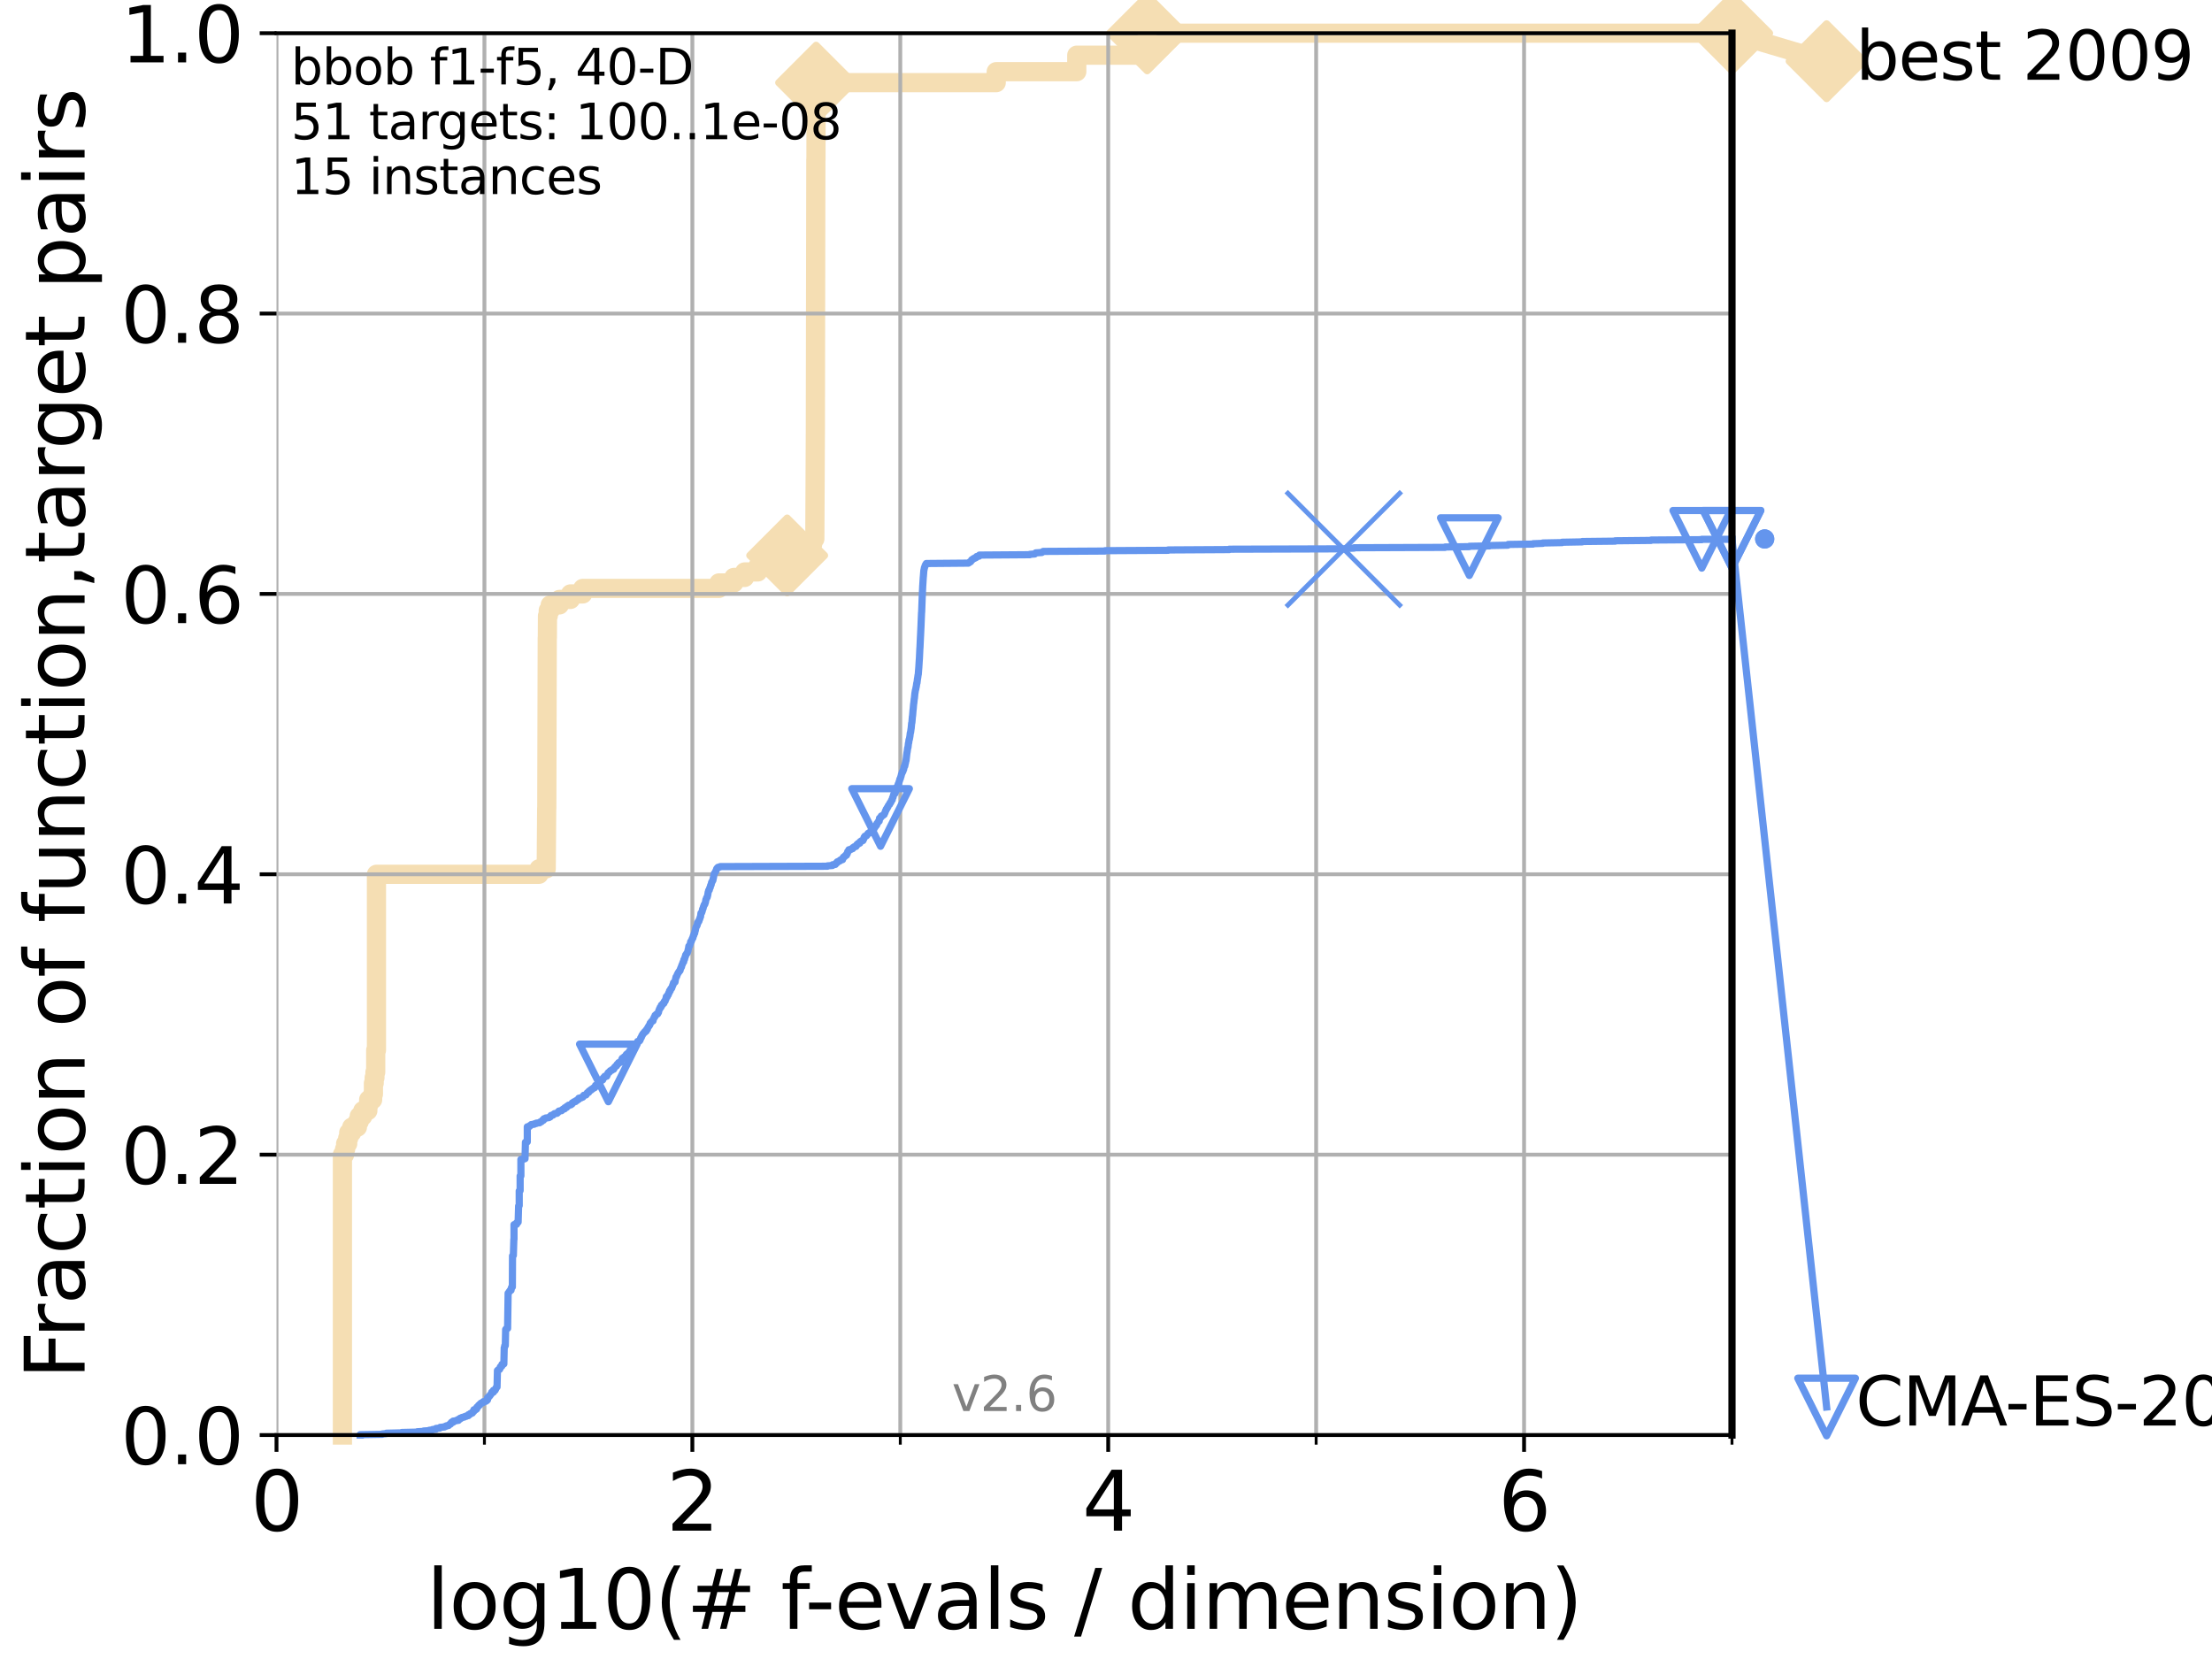 <?xml version="1.0" encoding="utf-8" standalone="no"?>
<!DOCTYPE svg PUBLIC "-//W3C//DTD SVG 1.1//EN"
  "http://www.w3.org/Graphics/SVG/1.1/DTD/svg11.dtd">
<svg xmlns:xlink="http://www.w3.org/1999/xlink" width="460.8pt" height="345.6pt" viewBox="0 0 460.8 345.6" xmlns="http://www.w3.org/2000/svg" version="1.1">
 <defs>
  <style type="text/css">*{stroke-linejoin: round; stroke-linecap: butt}</style>
 </defs>
 <g id="figure_1">
  <g id="patch_1">
   <path d="M 0 345.6 
L 460.8 345.6 
L 460.8 0 
L 0 0 
z
" style="fill: #ffffff"/>
  </g>
  <g id="axes_1">
   <g id="patch_2">
    <path d="M 57.6 298.944 
L 360.806 298.944 
L 360.806 6.912 
L 57.6 6.912 
z
" style="fill: #ffffff"/>
   </g>
   <g id="line2d_1">
    <path d="M 71.332 298.944 
L 71.332 240.538 
L 71.78 240.538 
L 71.78 239.392 
L 72 239.392 
L 72 238.247 
L 72.432 238.247 
L 72.432 237.102 
L 72.645 237.102 
L 72.645 235.957 
L 73.268 235.957 
L 73.268 234.811 
L 74.457 234.811 
L 74.457 233.666 
L 74.837 233.666 
L 74.837 232.521 
L 75.575 232.521 
L 75.575 231.376 
L 76.63 231.376 
L 76.63 230.231 
L 76.8 230.231 
L 76.8 229.085 
L 77.629 229.085 
L 77.629 227.94 
L 77.79 227.94 
L 77.79 225.65 
L 77.95 225.65 
L 77.95 224.504 
L 78.109 224.504 
L 78.109 223.359 
L 78.267 223.359 
L 78.267 218.778 
L 78.423 218.778 
L 78.423 182.131 
L 112.283 182.131 
L 112.283 180.986 
L 113.789 180.986 
L 113.884 168.389 
L 113.907 168.389 
L 114.001 132.887 
L 114.025 132.887 
L 114.048 128.306 
L 114.211 128.306 
L 114.211 127.16 
L 114.624 127.16 
L 114.624 126.015 
L 116.543 126.015 
L 116.543 124.87 
L 118.836 124.87 
L 118.836 123.725 
L 121.393 123.725 
L 121.393 122.58 
L 149.768 122.58 
L 149.768 121.434 
L 152.871 121.434 
L 152.871 120.289 
L 155.13 120.289 
L 155.13 119.144 
L 157.86 119.144 
L 157.86 117.999 
L 159.658 117.999 
L 159.658 116.853 
L 162.791 116.853 
L 162.791 115.708 
L 163.983 115.708 
L 163.983 114.563 
L 167.332 114.563 
L 167.332 113.418 
L 169.284 113.418 
L 169.284 112.273 
L 169.743 112.273 
L 169.849 90.513 
L 169.854 90.513 
L 169.956 33.252 
L 169.979 33.252 
L 170.012 17.219 
L 207.532 17.219 
L 207.532 14.929 
L 224.312 14.929 
L 224.312 11.493 
L 238.976 11.493 
L 238.977 6.912 
L 360.806 6.912 
L 360.806 6.912 
" style="fill: none; stroke: #f5deb3; stroke-width: 4; stroke-linecap: square"/>
   </g>
   <g id="line2d_2">
    <defs>
     <path id="mde438a4aee" d="M -0 7.778 
L 7.778 0 
L 0 -7.778 
L -7.778 -0 
z
" style="stroke: #f5deb3; stroke-width: 1.5; stroke-linejoin: miter"/>
    </defs>
    <g>
     <use xlink:href="#mde438a4aee" x="163.983" y="115.708" style="fill: #f5deb3; stroke: #f5deb3; stroke-width: 1.5; stroke-linejoin: miter"/>
     <use xlink:href="#mde438a4aee" x="170.012" y="17.219" style="fill: #f5deb3; stroke: #f5deb3; stroke-width: 1.5; stroke-linejoin: miter"/>
     <use xlink:href="#mde438a4aee" x="238.977" y="6.912" style="fill: #f5deb3; stroke: #f5deb3; stroke-width: 1.5; stroke-linejoin: miter"/>
     <use xlink:href="#mde438a4aee" x="238.977" y="6.912" style="fill: #f5deb3; stroke: #f5deb3; stroke-width: 1.5; stroke-linejoin: miter"/>
     <use xlink:href="#mde438a4aee" x="360.806" y="6.912" style="fill: #f5deb3; stroke: #f5deb3; stroke-width: 1.5; stroke-linejoin: miter"/>
    </g>
   </g>
   <g id="line2d_3">
    <path style="fill: none; stroke: #f5deb3; stroke-width: 4; stroke-linecap: square"/>
    <g/>
   </g>
   <g id="line2d_4">
    <path d="M 360.806 6.912 
L 380.515 12.753 
" style="fill: none; stroke: #f5deb3; stroke-width: 4; stroke-linecap: square"/>
    <g>
     <use xlink:href="#mde438a4aee" x="360.806" y="6.912" style="fill: #f5deb3; stroke: #f5deb3; stroke-width: 1.5; stroke-linejoin: miter"/>
     <use xlink:href="#mde438a4aee" x="380.515" y="12.753" style="fill: #f5deb3; stroke: #f5deb3; stroke-width: 1.5; stroke-linejoin: miter"/>
    </g>
   </g>
   <g id="matplotlib.axis_1">
    <g id="xtick_1">
     <g id="line2d_5">
      <path d="M 57.6 298.944 
L 57.6 6.912 
" clip-path="url(#p1b009a03d4)" style="fill: none; stroke: #b0b0b0; stroke-width: 0.8; stroke-linecap: square"/>
     </g>
     <g id="line2d_6">
      <defs>
       <path id="me2e6eaaea5" d="M 0 0 
L 0 3.5 
" style="stroke: #000000; stroke-width: 0.8"/>
      </defs>
      <g>
       <use xlink:href="#me2e6eaaea5" x="57.6" y="298.944" style="stroke: #000000; stroke-width: 0.8"/>
      </g>
     </g>
     <g id="text_1">
      <!-- 0 -->
      <g transform="translate(52.192 318.861)scale(0.17 -0.17)">
       <defs>
        <path id="DejaVuSans-30" d="M 2034 4250 
Q 1547 4250 1301 3770 
Q 1056 3291 1056 2328 
Q 1056 1369 1301 889 
Q 1547 409 2034 409 
Q 2525 409 2770 889 
Q 3016 1369 3016 2328 
Q 3016 3291 2770 3770 
Q 2525 4250 2034 4250 
z
M 2034 4750 
Q 2819 4750 3233 4129 
Q 3647 3509 3647 2328 
Q 3647 1150 3233 529 
Q 2819 -91 2034 -91 
Q 1250 -91 836 529 
Q 422 1150 422 2328 
Q 422 3509 836 4129 
Q 1250 4750 2034 4750 
z
" transform="scale(0.016)"/>
       </defs>
       <use xlink:href="#DejaVuSans-30"/>
      </g>
     </g>
    </g>
    <g id="xtick_2">
     <g id="line2d_7">
      <path d="M 144.23 298.944 
L 144.23 6.912 
" clip-path="url(#p1b009a03d4)" style="fill: none; stroke: #b0b0b0; stroke-width: 0.8; stroke-linecap: square"/>
     </g>
     <g id="line2d_8">
      <g>
       <use xlink:href="#me2e6eaaea5" x="144.23" y="298.944" style="stroke: #000000; stroke-width: 0.8"/>
      </g>
     </g>
     <g id="text_2">
      <!-- 2 -->
      <g transform="translate(138.822 318.861)scale(0.17 -0.17)">
       <defs>
        <path id="DejaVuSans-32" d="M 1228 531 
L 3431 531 
L 3431 0 
L 469 0 
L 469 531 
Q 828 903 1448 1529 
Q 2069 2156 2228 2338 
Q 2531 2678 2651 2914 
Q 2772 3150 2772 3378 
Q 2772 3750 2511 3984 
Q 2250 4219 1831 4219 
Q 1534 4219 1204 4116 
Q 875 4013 500 3803 
L 500 4441 
Q 881 4594 1212 4672 
Q 1544 4750 1819 4750 
Q 2544 4750 2975 4387 
Q 3406 4025 3406 3419 
Q 3406 3131 3298 2873 
Q 3191 2616 2906 2266 
Q 2828 2175 2409 1742 
Q 1991 1309 1228 531 
z
" transform="scale(0.016)"/>
       </defs>
       <use xlink:href="#DejaVuSans-32"/>
      </g>
     </g>
    </g>
    <g id="xtick_3">
     <g id="line2d_9">
      <path d="M 230.861 298.944 
L 230.861 6.912 
" clip-path="url(#p1b009a03d4)" style="fill: none; stroke: #b0b0b0; stroke-width: 0.8; stroke-linecap: square"/>
     </g>
     <g id="line2d_10">
      <g>
       <use xlink:href="#me2e6eaaea5" x="230.861" y="298.944" style="stroke: #000000; stroke-width: 0.8"/>
      </g>
     </g>
     <g id="text_3">
      <!-- 4 -->
      <g transform="translate(225.453 318.861)scale(0.17 -0.17)">
       <defs>
        <path id="DejaVuSans-34" d="M 2419 4116 
L 825 1625 
L 2419 1625 
L 2419 4116 
z
M 2253 4666 
L 3047 4666 
L 3047 1625 
L 3713 1625 
L 3713 1100 
L 3047 1100 
L 3047 0 
L 2419 0 
L 2419 1100 
L 313 1100 
L 313 1709 
L 2253 4666 
z
" transform="scale(0.016)"/>
       </defs>
       <use xlink:href="#DejaVuSans-34"/>
      </g>
     </g>
    </g>
    <g id="xtick_4">
     <g id="line2d_11">
      <path d="M 317.491 298.944 
L 317.491 6.912 
" clip-path="url(#p1b009a03d4)" style="fill: none; stroke: #b0b0b0; stroke-width: 0.8; stroke-linecap: square"/>
     </g>
     <g id="line2d_12">
      <g>
       <use xlink:href="#me2e6eaaea5" x="317.491" y="298.944" style="stroke: #000000; stroke-width: 0.8"/>
      </g>
     </g>
     <g id="text_4">
      <!-- 6 -->
      <g transform="translate(312.083 318.861)scale(0.17 -0.17)">
       <defs>
        <path id="DejaVuSans-36" d="M 2113 2584 
Q 1688 2584 1439 2293 
Q 1191 2003 1191 1497 
Q 1191 994 1439 701 
Q 1688 409 2113 409 
Q 2538 409 2786 701 
Q 3034 994 3034 1497 
Q 3034 2003 2786 2293 
Q 2538 2584 2113 2584 
z
M 3366 4563 
L 3366 3988 
Q 3128 4100 2886 4159 
Q 2644 4219 2406 4219 
Q 1781 4219 1451 3797 
Q 1122 3375 1075 2522 
Q 1259 2794 1537 2939 
Q 1816 3084 2150 3084 
Q 2853 3084 3261 2657 
Q 3669 2231 3669 1497 
Q 3669 778 3244 343 
Q 2819 -91 2113 -91 
Q 1303 -91 875 529 
Q 447 1150 447 2328 
Q 447 3434 972 4092 
Q 1497 4750 2381 4750 
Q 2619 4750 2861 4703 
Q 3103 4656 3366 4563 
z
" transform="scale(0.016)"/>
       </defs>
       <use xlink:href="#DejaVuSans-36"/>
      </g>
     </g>
    </g>
    <g id="xtick_5">
     <g id="line2d_13">
      <path d="M 100.915 298.944 
L 100.915 6.912 
" clip-path="url(#p1b009a03d4)" style="fill: none; stroke: #b0b0b0; stroke-width: 0.8; stroke-linecap: square"/>
     </g>
     <g id="line2d_14">
      <defs>
       <path id="m2838290359" d="M 0 0 
L 0 2 
" style="stroke: #000000; stroke-width: 0.6"/>
      </defs>
      <g>
       <use xlink:href="#m2838290359" x="100.915" y="298.944" style="stroke: #000000; stroke-width: 0.6"/>
      </g>
     </g>
    </g>
    <g id="xtick_6">
     <g id="line2d_15">
      <path d="M 187.546 298.944 
L 187.546 6.912 
" clip-path="url(#p1b009a03d4)" style="fill: none; stroke: #b0b0b0; stroke-width: 0.8; stroke-linecap: square"/>
     </g>
     <g id="line2d_16">
      <g>
       <use xlink:href="#m2838290359" x="187.546" y="298.944" style="stroke: #000000; stroke-width: 0.6"/>
      </g>
     </g>
    </g>
    <g id="xtick_7">
     <g id="line2d_17">
      <path d="M 274.176 298.944 
L 274.176 6.912 
" clip-path="url(#p1b009a03d4)" style="fill: none; stroke: #b0b0b0; stroke-width: 0.8; stroke-linecap: square"/>
     </g>
     <g id="line2d_18">
      <g>
       <use xlink:href="#m2838290359" x="274.176" y="298.944" style="stroke: #000000; stroke-width: 0.6"/>
      </g>
     </g>
    </g>
    <g id="xtick_8">
     <g id="line2d_19">
      <path d="M 360.806 298.944 
L 360.806 6.912 
" clip-path="url(#p1b009a03d4)" style="fill: none; stroke: #b0b0b0; stroke-width: 0.8; stroke-linecap: square"/>
     </g>
     <g id="line2d_20">
      <g>
       <use xlink:href="#m2838290359" x="360.806" y="298.944" style="stroke: #000000; stroke-width: 0.6"/>
      </g>
     </g>
    </g>
    <g id="text_5">
     <!-- log10(# f-evals / dimension) -->
     <g transform="translate(88.823 339.314)scale(0.17 -0.17)">
      <defs>
       <path id="DejaVuSans-6c" d="M 603 4863 
L 1178 4863 
L 1178 0 
L 603 0 
L 603 4863 
z
" transform="scale(0.016)"/>
       <path id="DejaVuSans-6f" d="M 1959 3097 
Q 1497 3097 1228 2736 
Q 959 2375 959 1747 
Q 959 1119 1226 758 
Q 1494 397 1959 397 
Q 2419 397 2687 759 
Q 2956 1122 2956 1747 
Q 2956 2369 2687 2733 
Q 2419 3097 1959 3097 
z
M 1959 3584 
Q 2709 3584 3137 3096 
Q 3566 2609 3566 1747 
Q 3566 888 3137 398 
Q 2709 -91 1959 -91 
Q 1206 -91 779 398 
Q 353 888 353 1747 
Q 353 2609 779 3096 
Q 1206 3584 1959 3584 
z
" transform="scale(0.016)"/>
       <path id="DejaVuSans-67" d="M 2906 1791 
Q 2906 2416 2648 2759 
Q 2391 3103 1925 3103 
Q 1463 3103 1205 2759 
Q 947 2416 947 1791 
Q 947 1169 1205 825 
Q 1463 481 1925 481 
Q 2391 481 2648 825 
Q 2906 1169 2906 1791 
z
M 3481 434 
Q 3481 -459 3084 -895 
Q 2688 -1331 1869 -1331 
Q 1566 -1331 1297 -1286 
Q 1028 -1241 775 -1147 
L 775 -588 
Q 1028 -725 1275 -790 
Q 1522 -856 1778 -856 
Q 2344 -856 2625 -561 
Q 2906 -266 2906 331 
L 2906 616 
Q 2728 306 2450 153 
Q 2172 0 1784 0 
Q 1141 0 747 490 
Q 353 981 353 1791 
Q 353 2603 747 3093 
Q 1141 3584 1784 3584 
Q 2172 3584 2450 3431 
Q 2728 3278 2906 2969 
L 2906 3500 
L 3481 3500 
L 3481 434 
z
" transform="scale(0.016)"/>
       <path id="DejaVuSans-31" d="M 794 531 
L 1825 531 
L 1825 4091 
L 703 3866 
L 703 4441 
L 1819 4666 
L 2450 4666 
L 2450 531 
L 3481 531 
L 3481 0 
L 794 0 
L 794 531 
z
" transform="scale(0.016)"/>
       <path id="DejaVuSans-28" d="M 1984 4856 
Q 1566 4138 1362 3434 
Q 1159 2731 1159 2009 
Q 1159 1288 1364 580 
Q 1569 -128 1984 -844 
L 1484 -844 
Q 1016 -109 783 600 
Q 550 1309 550 2009 
Q 550 2706 781 3412 
Q 1013 4119 1484 4856 
L 1984 4856 
z
" transform="scale(0.016)"/>
       <path id="DejaVuSans-23" d="M 3272 2816 
L 2363 2816 
L 2100 1772 
L 3016 1772 
L 3272 2816 
z
M 2803 4594 
L 2478 3297 
L 3391 3297 
L 3719 4594 
L 4219 4594 
L 3897 3297 
L 4872 3297 
L 4872 2816 
L 3775 2816 
L 3519 1772 
L 4513 1772 
L 4513 1294 
L 3397 1294 
L 3072 0 
L 2572 0 
L 2894 1294 
L 1978 1294 
L 1656 0 
L 1153 0 
L 1478 1294 
L 494 1294 
L 494 1772 
L 1594 1772 
L 1856 2816 
L 850 2816 
L 850 3297 
L 1978 3297 
L 2297 4594 
L 2803 4594 
z
" transform="scale(0.016)"/>
       <path id="DejaVuSans-20" transform="scale(0.016)"/>
       <path id="DejaVuSans-66" d="M 2375 4863 
L 2375 4384 
L 1825 4384 
Q 1516 4384 1395 4259 
Q 1275 4134 1275 3809 
L 1275 3500 
L 2222 3500 
L 2222 3053 
L 1275 3053 
L 1275 0 
L 697 0 
L 697 3053 
L 147 3053 
L 147 3500 
L 697 3500 
L 697 3744 
Q 697 4328 969 4595 
Q 1241 4863 1831 4863 
L 2375 4863 
z
" transform="scale(0.016)"/>
       <path id="DejaVuSans-2d" d="M 313 2009 
L 1997 2009 
L 1997 1497 
L 313 1497 
L 313 2009 
z
" transform="scale(0.016)"/>
       <path id="DejaVuSans-65" d="M 3597 1894 
L 3597 1613 
L 953 1613 
Q 991 1019 1311 708 
Q 1631 397 2203 397 
Q 2534 397 2845 478 
Q 3156 559 3463 722 
L 3463 178 
Q 3153 47 2828 -22 
Q 2503 -91 2169 -91 
Q 1331 -91 842 396 
Q 353 884 353 1716 
Q 353 2575 817 3079 
Q 1281 3584 2069 3584 
Q 2775 3584 3186 3129 
Q 3597 2675 3597 1894 
z
M 3022 2063 
Q 3016 2534 2758 2815 
Q 2500 3097 2075 3097 
Q 1594 3097 1305 2825 
Q 1016 2553 972 2059 
L 3022 2063 
z
" transform="scale(0.016)"/>
       <path id="DejaVuSans-76" d="M 191 3500 
L 800 3500 
L 1894 563 
L 2988 3500 
L 3597 3500 
L 2284 0 
L 1503 0 
L 191 3500 
z
" transform="scale(0.016)"/>
       <path id="DejaVuSans-61" d="M 2194 1759 
Q 1497 1759 1228 1600 
Q 959 1441 959 1056 
Q 959 750 1161 570 
Q 1363 391 1709 391 
Q 2188 391 2477 730 
Q 2766 1069 2766 1631 
L 2766 1759 
L 2194 1759 
z
M 3341 1997 
L 3341 0 
L 2766 0 
L 2766 531 
Q 2569 213 2275 61 
Q 1981 -91 1556 -91 
Q 1019 -91 701 211 
Q 384 513 384 1019 
Q 384 1609 779 1909 
Q 1175 2209 1959 2209 
L 2766 2209 
L 2766 2266 
Q 2766 2663 2505 2880 
Q 2244 3097 1772 3097 
Q 1472 3097 1187 3025 
Q 903 2953 641 2809 
L 641 3341 
Q 956 3463 1253 3523 
Q 1550 3584 1831 3584 
Q 2591 3584 2966 3190 
Q 3341 2797 3341 1997 
z
" transform="scale(0.016)"/>
       <path id="DejaVuSans-73" d="M 2834 3397 
L 2834 2853 
Q 2591 2978 2328 3040 
Q 2066 3103 1784 3103 
Q 1356 3103 1142 2972 
Q 928 2841 928 2578 
Q 928 2378 1081 2264 
Q 1234 2150 1697 2047 
L 1894 2003 
Q 2506 1872 2764 1633 
Q 3022 1394 3022 966 
Q 3022 478 2636 193 
Q 2250 -91 1575 -91 
Q 1294 -91 989 -36 
Q 684 19 347 128 
L 347 722 
Q 666 556 975 473 
Q 1284 391 1588 391 
Q 1994 391 2212 530 
Q 2431 669 2431 922 
Q 2431 1156 2273 1281 
Q 2116 1406 1581 1522 
L 1381 1569 
Q 847 1681 609 1914 
Q 372 2147 372 2553 
Q 372 3047 722 3315 
Q 1072 3584 1716 3584 
Q 2034 3584 2315 3537 
Q 2597 3491 2834 3397 
z
" transform="scale(0.016)"/>
       <path id="DejaVuSans-2f" d="M 1625 4666 
L 2156 4666 
L 531 -594 
L 0 -594 
L 1625 4666 
z
" transform="scale(0.016)"/>
       <path id="DejaVuSans-64" d="M 2906 2969 
L 2906 4863 
L 3481 4863 
L 3481 0 
L 2906 0 
L 2906 525 
Q 2725 213 2448 61 
Q 2172 -91 1784 -91 
Q 1150 -91 751 415 
Q 353 922 353 1747 
Q 353 2572 751 3078 
Q 1150 3584 1784 3584 
Q 2172 3584 2448 3432 
Q 2725 3281 2906 2969 
z
M 947 1747 
Q 947 1113 1208 752 
Q 1469 391 1925 391 
Q 2381 391 2643 752 
Q 2906 1113 2906 1747 
Q 2906 2381 2643 2742 
Q 2381 3103 1925 3103 
Q 1469 3103 1208 2742 
Q 947 2381 947 1747 
z
" transform="scale(0.016)"/>
       <path id="DejaVuSans-69" d="M 603 3500 
L 1178 3500 
L 1178 0 
L 603 0 
L 603 3500 
z
M 603 4863 
L 1178 4863 
L 1178 4134 
L 603 4134 
L 603 4863 
z
" transform="scale(0.016)"/>
       <path id="DejaVuSans-6d" d="M 3328 2828 
Q 3544 3216 3844 3400 
Q 4144 3584 4550 3584 
Q 5097 3584 5394 3201 
Q 5691 2819 5691 2113 
L 5691 0 
L 5113 0 
L 5113 2094 
Q 5113 2597 4934 2840 
Q 4756 3084 4391 3084 
Q 3944 3084 3684 2787 
Q 3425 2491 3425 1978 
L 3425 0 
L 2847 0 
L 2847 2094 
Q 2847 2600 2669 2842 
Q 2491 3084 2119 3084 
Q 1678 3084 1418 2786 
Q 1159 2488 1159 1978 
L 1159 0 
L 581 0 
L 581 3500 
L 1159 3500 
L 1159 2956 
Q 1356 3278 1631 3431 
Q 1906 3584 2284 3584 
Q 2666 3584 2933 3390 
Q 3200 3197 3328 2828 
z
" transform="scale(0.016)"/>
       <path id="DejaVuSans-6e" d="M 3513 2113 
L 3513 0 
L 2938 0 
L 2938 2094 
Q 2938 2591 2744 2837 
Q 2550 3084 2163 3084 
Q 1697 3084 1428 2787 
Q 1159 2491 1159 1978 
L 1159 0 
L 581 0 
L 581 3500 
L 1159 3500 
L 1159 2956 
Q 1366 3272 1645 3428 
Q 1925 3584 2291 3584 
Q 2894 3584 3203 3211 
Q 3513 2838 3513 2113 
z
" transform="scale(0.016)"/>
       <path id="DejaVuSans-29" d="M 513 4856 
L 1013 4856 
Q 1481 4119 1714 3412 
Q 1947 2706 1947 2009 
Q 1947 1309 1714 600 
Q 1481 -109 1013 -844 
L 513 -844 
Q 928 -128 1133 580 
Q 1338 1288 1338 2009 
Q 1338 2731 1133 3434 
Q 928 4138 513 4856 
z
" transform="scale(0.016)"/>
      </defs>
      <use xlink:href="#DejaVuSans-6c"/>
      <use xlink:href="#DejaVuSans-6f" x="27.783"/>
      <use xlink:href="#DejaVuSans-67" x="88.965"/>
      <use xlink:href="#DejaVuSans-31" x="152.441"/>
      <use xlink:href="#DejaVuSans-30" x="216.064"/>
      <use xlink:href="#DejaVuSans-28" x="279.688"/>
      <use xlink:href="#DejaVuSans-23" x="318.701"/>
      <use xlink:href="#DejaVuSans-20" x="402.49"/>
      <use xlink:href="#DejaVuSans-66" x="434.277"/>
      <use xlink:href="#DejaVuSans-2d" x="463.982"/>
      <use xlink:href="#DejaVuSans-65" x="500.066"/>
      <use xlink:href="#DejaVuSans-76" x="561.59"/>
      <use xlink:href="#DejaVuSans-61" x="620.77"/>
      <use xlink:href="#DejaVuSans-6c" x="682.049"/>
      <use xlink:href="#DejaVuSans-73" x="709.832"/>
      <use xlink:href="#DejaVuSans-20" x="761.932"/>
      <use xlink:href="#DejaVuSans-2f" x="793.719"/>
      <use xlink:href="#DejaVuSans-20" x="827.41"/>
      <use xlink:href="#DejaVuSans-64" x="859.197"/>
      <use xlink:href="#DejaVuSans-69" x="922.674"/>
      <use xlink:href="#DejaVuSans-6d" x="950.457"/>
      <use xlink:href="#DejaVuSans-65" x="1047.869"/>
      <use xlink:href="#DejaVuSans-6e" x="1109.393"/>
      <use xlink:href="#DejaVuSans-73" x="1172.771"/>
      <use xlink:href="#DejaVuSans-69" x="1224.871"/>
      <use xlink:href="#DejaVuSans-6f" x="1252.654"/>
      <use xlink:href="#DejaVuSans-6e" x="1313.836"/>
      <use xlink:href="#DejaVuSans-29" x="1377.215"/>
     </g>
    </g>
   </g>
   <g id="matplotlib.axis_2">
    <g id="ytick_1">
     <g id="line2d_21">
      <path d="M 57.6 298.944 
L 360.806 298.944 
" clip-path="url(#p1b009a03d4)" style="fill: none; stroke: #b0b0b0; stroke-width: 0.8; stroke-linecap: square"/>
     </g>
     <g id="line2d_22">
      <defs>
       <path id="me2a5b31e84" d="M 0 0 
L -3.5 0 
" style="stroke: #000000; stroke-width: 0.8"/>
      </defs>
      <g>
       <use xlink:href="#me2a5b31e84" x="57.6" y="298.944" style="stroke: #000000; stroke-width: 0.8"/>
      </g>
     </g>
     <g id="text_6">
      <!-- 0.0 -->
      <g transform="translate(25.155 305.023)scale(0.16 -0.16)">
       <defs>
        <path id="DejaVuSans-2e" d="M 684 794 
L 1344 794 
L 1344 0 
L 684 0 
L 684 794 
z
" transform="scale(0.016)"/>
       </defs>
       <use xlink:href="#DejaVuSans-30"/>
       <use xlink:href="#DejaVuSans-2e" x="63.623"/>
       <use xlink:href="#DejaVuSans-30" x="95.41"/>
      </g>
     </g>
    </g>
    <g id="ytick_2">
     <g id="line2d_23">
      <path d="M 57.6 240.538 
L 360.806 240.538 
" clip-path="url(#p1b009a03d4)" style="fill: none; stroke: #b0b0b0; stroke-width: 0.8; stroke-linecap: square"/>
     </g>
     <g id="line2d_24">
      <g>
       <use xlink:href="#me2a5b31e84" x="57.6" y="240.538" style="stroke: #000000; stroke-width: 0.8"/>
      </g>
     </g>
     <g id="text_7">
      <!-- 0.2 -->
      <g transform="translate(25.155 246.616)scale(0.16 -0.16)">
       <use xlink:href="#DejaVuSans-30"/>
       <use xlink:href="#DejaVuSans-2e" x="63.623"/>
       <use xlink:href="#DejaVuSans-32" x="95.41"/>
      </g>
     </g>
    </g>
    <g id="ytick_3">
     <g id="line2d_25">
      <path d="M 57.6 182.131 
L 360.806 182.131 
" clip-path="url(#p1b009a03d4)" style="fill: none; stroke: #b0b0b0; stroke-width: 0.8; stroke-linecap: square"/>
     </g>
     <g id="line2d_26">
      <g>
       <use xlink:href="#me2a5b31e84" x="57.6" y="182.131" style="stroke: #000000; stroke-width: 0.8"/>
      </g>
     </g>
     <g id="text_8">
      <!-- 0.4 -->
      <g transform="translate(25.155 188.21)scale(0.16 -0.16)">
       <use xlink:href="#DejaVuSans-30"/>
       <use xlink:href="#DejaVuSans-2e" x="63.623"/>
       <use xlink:href="#DejaVuSans-34" x="95.41"/>
      </g>
     </g>
    </g>
    <g id="ytick_4">
     <g id="line2d_27">
      <path d="M 57.6 123.725 
L 360.806 123.725 
" clip-path="url(#p1b009a03d4)" style="fill: none; stroke: #b0b0b0; stroke-width: 0.8; stroke-linecap: square"/>
     </g>
     <g id="line2d_28">
      <g>
       <use xlink:href="#me2a5b31e84" x="57.6" y="123.725" style="stroke: #000000; stroke-width: 0.8"/>
      </g>
     </g>
     <g id="text_9">
      <!-- 0.6 -->
      <g transform="translate(25.155 129.804)scale(0.16 -0.16)">
       <use xlink:href="#DejaVuSans-30"/>
       <use xlink:href="#DejaVuSans-2e" x="63.623"/>
       <use xlink:href="#DejaVuSans-36" x="95.41"/>
      </g>
     </g>
    </g>
    <g id="ytick_5">
     <g id="line2d_29">
      <path d="M 57.6 65.318 
L 360.806 65.318 
" clip-path="url(#p1b009a03d4)" style="fill: none; stroke: #b0b0b0; stroke-width: 0.8; stroke-linecap: square"/>
     </g>
     <g id="line2d_30">
      <g>
       <use xlink:href="#me2a5b31e84" x="57.6" y="65.318" style="stroke: #000000; stroke-width: 0.8"/>
      </g>
     </g>
     <g id="text_10">
      <!-- 0.8 -->
      <g transform="translate(25.155 71.397)scale(0.16 -0.16)">
       <defs>
        <path id="DejaVuSans-38" d="M 2034 2216 
Q 1584 2216 1326 1975 
Q 1069 1734 1069 1313 
Q 1069 891 1326 650 
Q 1584 409 2034 409 
Q 2484 409 2743 651 
Q 3003 894 3003 1313 
Q 3003 1734 2745 1975 
Q 2488 2216 2034 2216 
z
M 1403 2484 
Q 997 2584 770 2862 
Q 544 3141 544 3541 
Q 544 4100 942 4425 
Q 1341 4750 2034 4750 
Q 2731 4750 3128 4425 
Q 3525 4100 3525 3541 
Q 3525 3141 3298 2862 
Q 3072 2584 2669 2484 
Q 3125 2378 3379 2068 
Q 3634 1759 3634 1313 
Q 3634 634 3220 271 
Q 2806 -91 2034 -91 
Q 1263 -91 848 271 
Q 434 634 434 1313 
Q 434 1759 690 2068 
Q 947 2378 1403 2484 
z
M 1172 3481 
Q 1172 3119 1398 2916 
Q 1625 2713 2034 2713 
Q 2441 2713 2670 2916 
Q 2900 3119 2900 3481 
Q 2900 3844 2670 4047 
Q 2441 4250 2034 4250 
Q 1625 4250 1398 4047 
Q 1172 3844 1172 3481 
z
" transform="scale(0.016)"/>
       </defs>
       <use xlink:href="#DejaVuSans-30"/>
       <use xlink:href="#DejaVuSans-2e" x="63.623"/>
       <use xlink:href="#DejaVuSans-38" x="95.41"/>
      </g>
     </g>
    </g>
    <g id="ytick_6">
     <g id="line2d_31">
      <path d="M 57.6 6.912 
L 360.806 6.912 
" clip-path="url(#p1b009a03d4)" style="fill: none; stroke: #b0b0b0; stroke-width: 0.8; stroke-linecap: square"/>
     </g>
     <g id="line2d_32">
      <g>
       <use xlink:href="#me2a5b31e84" x="57.6" y="6.912" style="stroke: #000000; stroke-width: 0.8"/>
      </g>
     </g>
     <g id="text_11">
      <!-- 1.0 -->
      <g transform="translate(25.155 12.991)scale(0.16 -0.16)">
       <use xlink:href="#DejaVuSans-31"/>
       <use xlink:href="#DejaVuSans-2e" x="63.623"/>
       <use xlink:href="#DejaVuSans-30" x="95.41"/>
      </g>
     </g>
    </g>
    <g id="text_12">
     <!-- Fraction of function,target pairs -->
     <g transform="translate(17.62 287.313)rotate(-90)scale(0.17 -0.17)">
      <defs>
       <path id="DejaVuSans-46" d="M 628 4666 
L 3309 4666 
L 3309 4134 
L 1259 4134 
L 1259 2759 
L 3109 2759 
L 3109 2228 
L 1259 2228 
L 1259 0 
L 628 0 
L 628 4666 
z
" transform="scale(0.016)"/>
       <path id="DejaVuSans-72" d="M 2631 2963 
Q 2534 3019 2420 3045 
Q 2306 3072 2169 3072 
Q 1681 3072 1420 2755 
Q 1159 2438 1159 1844 
L 1159 0 
L 581 0 
L 581 3500 
L 1159 3500 
L 1159 2956 
Q 1341 3275 1631 3429 
Q 1922 3584 2338 3584 
Q 2397 3584 2469 3576 
Q 2541 3569 2628 3553 
L 2631 2963 
z
" transform="scale(0.016)"/>
       <path id="DejaVuSans-63" d="M 3122 3366 
L 3122 2828 
Q 2878 2963 2633 3030 
Q 2388 3097 2138 3097 
Q 1578 3097 1268 2742 
Q 959 2388 959 1747 
Q 959 1106 1268 751 
Q 1578 397 2138 397 
Q 2388 397 2633 464 
Q 2878 531 3122 666 
L 3122 134 
Q 2881 22 2623 -34 
Q 2366 -91 2075 -91 
Q 1284 -91 818 406 
Q 353 903 353 1747 
Q 353 2603 823 3093 
Q 1294 3584 2113 3584 
Q 2378 3584 2631 3529 
Q 2884 3475 3122 3366 
z
" transform="scale(0.016)"/>
       <path id="DejaVuSans-74" d="M 1172 4494 
L 1172 3500 
L 2356 3500 
L 2356 3053 
L 1172 3053 
L 1172 1153 
Q 1172 725 1289 603 
Q 1406 481 1766 481 
L 2356 481 
L 2356 0 
L 1766 0 
Q 1100 0 847 248 
Q 594 497 594 1153 
L 594 3053 
L 172 3053 
L 172 3500 
L 594 3500 
L 594 4494 
L 1172 4494 
z
" transform="scale(0.016)"/>
       <path id="DejaVuSans-75" d="M 544 1381 
L 544 3500 
L 1119 3500 
L 1119 1403 
Q 1119 906 1312 657 
Q 1506 409 1894 409 
Q 2359 409 2629 706 
Q 2900 1003 2900 1516 
L 2900 3500 
L 3475 3500 
L 3475 0 
L 2900 0 
L 2900 538 
Q 2691 219 2414 64 
Q 2138 -91 1772 -91 
Q 1169 -91 856 284 
Q 544 659 544 1381 
z
M 1991 3584 
L 1991 3584 
z
" transform="scale(0.016)"/>
       <path id="DejaVuSans-2c" d="M 750 794 
L 1409 794 
L 1409 256 
L 897 -744 
L 494 -744 
L 750 256 
L 750 794 
z
" transform="scale(0.016)"/>
       <path id="DejaVuSans-70" d="M 1159 525 
L 1159 -1331 
L 581 -1331 
L 581 3500 
L 1159 3500 
L 1159 2969 
Q 1341 3281 1617 3432 
Q 1894 3584 2278 3584 
Q 2916 3584 3314 3078 
Q 3713 2572 3713 1747 
Q 3713 922 3314 415 
Q 2916 -91 2278 -91 
Q 1894 -91 1617 61 
Q 1341 213 1159 525 
z
M 3116 1747 
Q 3116 2381 2855 2742 
Q 2594 3103 2138 3103 
Q 1681 3103 1420 2742 
Q 1159 2381 1159 1747 
Q 1159 1113 1420 752 
Q 1681 391 2138 391 
Q 2594 391 2855 752 
Q 3116 1113 3116 1747 
z
" transform="scale(0.016)"/>
      </defs>
      <use xlink:href="#DejaVuSans-46"/>
      <use xlink:href="#DejaVuSans-72" x="50.27"/>
      <use xlink:href="#DejaVuSans-61" x="91.383"/>
      <use xlink:href="#DejaVuSans-63" x="152.662"/>
      <use xlink:href="#DejaVuSans-74" x="207.643"/>
      <use xlink:href="#DejaVuSans-69" x="246.852"/>
      <use xlink:href="#DejaVuSans-6f" x="274.635"/>
      <use xlink:href="#DejaVuSans-6e" x="335.816"/>
      <use xlink:href="#DejaVuSans-20" x="399.195"/>
      <use xlink:href="#DejaVuSans-6f" x="430.982"/>
      <use xlink:href="#DejaVuSans-66" x="492.164"/>
      <use xlink:href="#DejaVuSans-20" x="527.369"/>
      <use xlink:href="#DejaVuSans-66" x="559.156"/>
      <use xlink:href="#DejaVuSans-75" x="594.361"/>
      <use xlink:href="#DejaVuSans-6e" x="657.74"/>
      <use xlink:href="#DejaVuSans-63" x="721.119"/>
      <use xlink:href="#DejaVuSans-74" x="776.1"/>
      <use xlink:href="#DejaVuSans-69" x="815.309"/>
      <use xlink:href="#DejaVuSans-6f" x="843.092"/>
      <use xlink:href="#DejaVuSans-6e" x="904.273"/>
      <use xlink:href="#DejaVuSans-2c" x="967.652"/>
      <use xlink:href="#DejaVuSans-74" x="999.439"/>
      <use xlink:href="#DejaVuSans-61" x="1038.648"/>
      <use xlink:href="#DejaVuSans-72" x="1099.928"/>
      <use xlink:href="#DejaVuSans-67" x="1139.291"/>
      <use xlink:href="#DejaVuSans-65" x="1202.768"/>
      <use xlink:href="#DejaVuSans-74" x="1264.291"/>
      <use xlink:href="#DejaVuSans-20" x="1303.5"/>
      <use xlink:href="#DejaVuSans-70" x="1335.287"/>
      <use xlink:href="#DejaVuSans-61" x="1398.764"/>
      <use xlink:href="#DejaVuSans-69" x="1460.043"/>
      <use xlink:href="#DejaVuSans-72" x="1487.826"/>
      <use xlink:href="#DejaVuSans-73" x="1528.939"/>
     </g>
    </g>
   </g>
   <g id="line2d_33">
    <defs>
     <path id="m99067d5781" d="M 0 1.5 
C 0.398 1.5 0.779 1.342 1.061 1.061 
C 1.342 0.779 1.5 0.398 1.5 0 
C 1.5 -0.398 1.342 -0.779 1.061 -1.061 
C 0.779 -1.342 0.398 -1.5 0 -1.5 
C -0.398 -1.5 -0.779 -1.342 -1.061 -1.061 
C -1.342 -0.779 -1.5 -0.398 -1.5 0 
C -1.5 0.398 -1.342 0.779 -1.061 1.061 
C -0.779 1.342 -0.398 1.5 0 1.5 
z
" style="stroke: #f5deb3"/>
    </defs>
    <g>
     <use xlink:href="#m99067d5781" x="238.977" y="6.912" style="fill: #f5deb3; stroke: #f5deb3"/>
     <use xlink:href="#m99067d5781" x="238.977" y="6.912" style="fill: #f5deb3; stroke: #f5deb3"/>
    </g>
   </g>
   <g id="line2d_34">
    <defs>
     <path id="me70debbfbb" d="M 0 1.5 
C 0.398 1.5 0.779 1.342 1.061 1.061 
C 1.342 0.779 1.5 0.398 1.5 0 
C 1.5 -0.398 1.342 -0.779 1.061 -1.061 
C 0.779 -1.342 0.398 -1.5 0 -1.5 
C -0.398 -1.5 -0.779 -1.342 -1.061 -1.061 
C -1.342 -0.779 -1.5 -0.398 -1.5 0 
C -1.5 0.398 -1.342 0.779 -1.061 1.061 
C -0.779 1.342 -0.398 1.5 0 1.5 
z
" style="stroke: #6495ed"/>
    </defs>
    <g>
     <use xlink:href="#me70debbfbb" x="367.618" y="112.273" style="fill: #6495ed; stroke: #6495ed"/>
     <use xlink:href="#me70debbfbb" x="367.618" y="112.273" style="fill: #6495ed; stroke: #6495ed"/>
    </g>
   </g>
   <g id="line2d_35">
    <path d="M 75.024 298.944 
L 75.024 298.868 
L 79.627 298.791 
L 79.627 298.715 
L 80.482 298.639 
L 80.482 298.562 
L 83.678 298.486 
L 83.678 298.41 
L 86.911 298.333 
L 86.911 298.257 
L 88.249 298.181 
L 88.249 298.104 
L 89.411 298.028 
L 89.411 297.951 
L 90.092 297.875 
L 90.092 297.799 
L 90.83 297.722 
L 90.83 297.57 
L 91.617 297.493 
L 91.694 297.341 
L 92.593 297.264 
L 92.593 297.188 
L 92.956 297.112 
L 92.956 297.035 
L 93.452 296.959 
L 93.521 296.806 
L 93.729 296.73 
L 93.729 296.654 
L 93.867 296.654 
L 93.935 296.425 
L 94.071 296.348 
L 94.071 296.272 
L 94.406 296.272 
L 94.406 296.043 
L 95.059 295.966 
L 95.059 295.89 
L 95.503 295.89 
L 95.503 295.661 
L 95.876 295.585 
L 95.876 295.432 
L 96.241 295.356 
L 96.241 295.279 
L 96.718 295.203 
L 96.718 295.127 
L 97.125 295.05 
L 97.125 294.974 
L 97.579 294.898 
L 97.635 294.668 
L 97.968 294.592 
L 98.023 294.439 
L 98.403 294.363 
L 98.51 294.058 
L 98.67 294.058 
L 98.723 293.676 
L 99.089 293.676 
L 99.089 293.523 
L 99.295 293.523 
L 99.347 293.142 
L 99.499 293.142 
L 99.601 292.912 
L 99.701 292.912 
L 99.701 292.76 
L 99.95 292.683 
L 99.95 292.531 
L 100.147 292.454 
L 100.196 292.302 
L 100.535 292.225 
L 100.535 292.149 
L 100.679 292.149 
L 100.679 291.996 
L 101.195 291.92 
L 101.195 291.844 
L 101.426 291.767 
L 101.517 291.615 
L 101.562 291.615 
L 101.562 291.156 
L 101.788 291.08 
L 101.878 290.851 
L 102.056 290.775 
L 102.144 290.546 
L 102.276 290.469 
L 102.363 290.24 
L 102.45 290.24 
L 102.45 290.011 
L 102.793 290.011 
L 102.793 289.63 
L 103.131 289.63 
L 103.173 289.4 
L 103.256 289.4 
L 103.339 289.095 
L 103.421 289.019 
L 103.421 288.942 
L 103.544 288.942 
L 103.626 285.507 
L 103.788 285.43 
L 103.788 285.354 
L 104.069 285.278 
L 104.108 285.049 
L 104.188 285.049 
L 104.227 284.743 
L 104.384 284.667 
L 104.384 284.591 
L 104.54 284.591 
L 104.579 284.209 
L 104.962 284.132 
L 105.037 280.773 
L 105.075 280.773 
L 105.15 280.315 
L 105.263 280.315 
L 105.337 276.956 
L 105.448 276.956 
L 105.448 276.803 
L 105.742 276.727 
L 105.851 269.397 
L 105.959 269.321 
L 106.066 269.092 
L 106.173 269.015 
L 106.28 268.786 
L 106.456 268.786 
L 106.561 268.176 
L 106.734 268.099 
L 106.768 261.61 
L 106.94 261.533 
L 107.042 258.174 
L 107.076 258.174 
L 107.076 255.12 
L 107.611 255.044 
L 107.611 254.738 
L 107.807 254.738 
L 107.807 254.586 
L 107.937 254.586 
L 108.034 251.226 
L 108.163 251.15 
L 108.163 248.096 
L 108.354 248.02 
L 108.354 244.966 
L 108.511 244.966 
L 108.511 241.53 
L 109.159 241.454 
L 109.159 241.377 
L 109.371 241.377 
L 109.46 237.942 
L 109.845 237.865 
L 109.845 234.735 
L 110.307 234.659 
L 110.336 234.506 
L 110.562 234.43 
L 110.647 234.277 
L 111.281 234.201 
L 111.281 234.124 
L 111.709 234.048 
L 111.709 233.972 
L 112.411 233.895 
L 112.488 233.743 
L 112.79 233.666 
L 112.79 233.59 
L 112.94 233.514 
L 113.014 233.361 
L 113.211 233.361 
L 113.309 233.055 
L 113.67 232.979 
L 113.67 232.903 
L 114.35 232.826 
L 114.35 232.75 
L 114.624 232.674 
L 114.647 232.521 
L 114.782 232.445 
L 114.782 232.368 
L 115.205 232.292 
L 115.293 232.139 
L 115.511 232.063 
L 115.511 231.987 
L 116.065 231.91 
L 116.065 231.834 
L 116.233 231.758 
L 116.274 231.605 
L 116.44 231.529 
L 116.44 231.452 
L 116.988 231.376 
L 117.068 231.223 
L 117.266 231.147 
L 117.266 231.07 
L 117.618 230.994 
L 117.656 230.765 
L 118.039 230.689 
L 118.096 230.46 
L 118.376 230.383 
L 118.451 230.231 
L 118.926 230.154 
L 118.926 230.078 
L 119.141 230.002 
L 119.195 229.772 
L 119.425 229.696 
L 119.53 229.543 
L 119.911 229.467 
L 119.962 229.314 
L 120.217 229.238 
L 120.217 229.162 
L 120.418 229.085 
L 120.418 229.009 
L 120.551 229.009 
L 120.584 228.78 
L 121.073 228.704 
L 121.073 228.627 
L 121.409 228.551 
L 121.488 228.398 
L 121.597 228.322 
L 121.613 228.169 
L 122.077 228.093 
L 122.168 227.94 
L 122.244 227.864 
L 122.35 227.635 
L 122.634 227.558 
L 122.678 227.329 
L 122.869 227.253 
L 122.869 227.177 
L 123.116 227.1 
L 123.174 226.948 
L 123.417 226.871 
L 123.417 226.795 
L 123.615 226.719 
L 123.615 226.642 
L 123.909 226.566 
L 123.936 226.413 
L 124.033 226.413 
L 124.06 226.108 
L 124.36 226.031 
L 124.428 225.879 
L 124.655 225.802 
L 124.669 225.65 
L 124.88 225.65 
L 124.972 225.421 
L 125.064 225.421 
L 125.116 225.039 
L 125.552 224.963 
L 125.654 224.581 
L 125.842 224.504 
L 125.867 224.352 
L 125.991 224.275 
L 125.991 224.199 
L 126.384 224.199 
L 126.481 223.97 
L 126.529 223.894 
L 126.625 223.588 
L 126.733 223.512 
L 126.733 223.436 
L 126.935 223.359 
L 127.017 223.207 
L 127.146 223.13 
L 127.146 223.054 
L 127.424 222.978 
L 127.515 222.825 
L 127.833 222.748 
L 127.923 222.596 
L 127.956 222.519 
L 128.001 222.367 
L 128.112 222.29 
L 128.222 222.138 
L 128.42 222.061 
L 128.441 221.909 
L 128.582 221.832 
L 128.593 221.68 
L 128.797 221.603 
L 128.872 221.374 
L 129.303 221.298 
L 129.396 220.992 
L 129.448 220.916 
L 129.52 220.687 
L 129.633 220.611 
L 129.633 220.458 
L 129.957 220.382 
L 130.037 220.153 
L 130.404 220.076 
L 130.453 219.695 
L 130.599 219.618 
L 130.599 219.542 
L 130.869 219.465 
L 130.964 219.236 
L 131.069 219.16 
L 131.172 219.007 
L 131.201 218.931 
L 131.201 218.855 
L 131.369 218.778 
L 131.388 218.626 
L 131.508 218.549 
L 131.508 218.473 
L 131.647 218.397 
L 131.647 218.32 
L 131.983 218.244 
L 132.01 218.091 
L 132.127 218.015 
L 132.127 217.939 
L 132.27 217.862 
L 132.27 217.786 
L 132.455 217.709 
L 132.49 217.48 
L 132.613 217.404 
L 132.709 217.175 
L 132.83 217.099 
L 132.838 216.946 
L 133.197 216.87 
L 133.306 216.717 
L 133.323 216.717 
L 133.407 216.412 
L 133.474 216.335 
L 133.482 216.183 
L 133.607 216.106 
L 133.714 215.724 
L 133.82 215.648 
L 133.894 215.419 
L 133.983 215.343 
L 134.08 215.19 
L 134.265 215.114 
L 134.337 214.885 
L 134.613 214.808 
L 134.668 214.503 
L 134.855 214.427 
L 134.924 214.121 
L 134.993 214.045 
L 135.101 213.816 
L 135.223 213.739 
L 135.245 213.587 
L 135.366 213.51 
L 135.449 213.129 
L 135.591 213.052 
L 135.688 212.823 
L 135.901 212.747 
L 135.901 212.67 
L 136.032 212.67 
L 136.09 212.289 
L 136.177 212.212 
L 136.278 211.907 
L 136.414 211.831 
L 136.457 211.525 
L 136.669 211.449 
L 136.711 211.296 
L 136.989 211.22 
L 137.1 210.914 
L 137.168 210.914 
L 137.264 210.456 
L 137.318 210.38 
L 137.393 210.151 
L 137.501 210.075 
L 137.534 209.846 
L 137.715 209.769 
L 137.788 209.388 
L 137.998 209.311 
L 138.077 209.082 
L 138.297 209.006 
L 138.394 208.624 
L 138.56 208.548 
L 138.661 208.166 
L 138.743 208.09 
L 138.8 207.632 
L 138.993 207.632 
L 139.062 207.326 
L 139.21 207.25 
L 139.295 206.868 
L 139.411 206.792 
L 139.472 206.41 
L 139.617 206.41 
L 139.683 206.105 
L 139.76 206.028 
L 139.76 205.952 
L 139.921 205.876 
L 140.015 205.57 
L 140.074 205.494 
L 140.15 205.188 
L 140.226 205.112 
L 140.301 204.73 
L 140.48 204.654 
L 140.48 204.578 
L 140.617 204.578 
L 140.72 203.967 
L 140.742 203.89 
L 140.838 203.509 
L 140.951 203.432 
L 141.057 203.127 
L 141.073 203.051 
L 141.157 202.898 
L 141.201 202.822 
L 141.311 202.593 
L 141.41 202.516 
L 141.519 202.287 
L 141.654 202.211 
L 141.751 201.829 
L 141.794 201.753 
L 141.868 201.524 
L 141.964 201.447 
L 142.038 201.066 
L 142.102 200.989 
L 142.212 200.684 
L 142.243 200.607 
L 142.285 200.455 
L 142.42 200.378 
L 142.467 199.92 
L 142.595 199.844 
L 142.698 199.386 
L 142.764 199.31 
L 142.84 198.928 
L 142.946 198.851 
L 143.051 198.622 
L 143.156 198.546 
L 143.265 198.241 
L 143.3 198.164 
L 143.384 197.706 
L 143.423 197.63 
L 143.502 197.095 
L 143.653 197.019 
L 143.754 196.714 
L 143.802 196.637 
L 143.879 196.179 
L 144.018 196.103 
L 144.103 195.798 
L 144.155 195.721 
L 144.23 195.492 
L 144.334 195.416 
L 144.427 194.958 
L 144.515 194.881 
L 144.608 194.5 
L 144.709 194.423 
L 144.782 193.965 
L 144.837 193.889 
L 144.932 193.354 
L 144.968 193.278 
L 145.031 193.049 
L 145.108 192.973 
L 145.193 192.82 
L 145.233 192.744 
L 145.322 192.209 
L 145.424 192.209 
L 145.455 191.98 
L 145.6 191.904 
L 145.696 191.522 
L 145.765 191.446 
L 145.86 191.064 
L 145.929 190.988 
L 146.023 190.224 
L 146.16 190.148 
L 146.27 189.842 
L 146.295 189.766 
L 146.362 189.384 
L 146.446 189.308 
L 146.554 188.85 
L 146.596 188.773 
L 146.699 188.468 
L 146.815 188.392 
L 146.909 188.086 
L 146.949 188.01 
L 147.055 187.399 
L 147.111 187.323 
L 147.204 187.017 
L 147.308 186.941 
L 147.408 186.559 
L 147.427 186.483 
L 147.538 185.796 
L 147.586 185.72 
L 147.625 185.491 
L 147.758 185.414 
L 147.863 184.956 
L 147.952 184.88 
L 148.04 184.422 
L 148.136 184.345 
L 148.239 183.811 
L 148.322 183.735 
L 148.402 183.505 
L 148.496 183.429 
L 148.6 182.895 
L 148.626 182.818 
L 148.73 182.208 
L 148.756 182.131 
L 148.841 181.902 
L 148.918 181.826 
L 149.028 181.673 
L 149.072 181.597 
L 149.141 181.368 
L 149.209 181.291 
L 149.299 180.986 
L 149.41 180.91 
L 149.41 180.833 
L 149.563 180.757 
L 149.563 180.681 
L 150.018 180.604 
L 150.018 180.528 
L 172.37 180.452 
L 172.37 180.375 
L 173.421 180.299 
L 173.428 180.146 
L 174.028 180.07 
L 174.121 179.841 
L 174.332 179.764 
L 174.415 179.535 
L 174.733 179.459 
L 174.733 179.383 
L 175.032 179.306 
L 175.069 179.154 
L 175.521 179.077 
L 175.609 178.696 
L 175.718 178.619 
L 175.718 178.543 
L 175.945 178.466 
L 175.945 178.39 
L 176.078 178.314 
L 176.078 178.237 
L 176.334 178.161 
L 176.356 177.932 
L 176.496 177.856 
L 176.598 177.398 
L 176.754 177.321 
L 176.841 177.016 
L 177.288 176.94 
L 177.288 176.863 
L 177.633 176.787 
L 177.701 176.558 
L 177.935 176.481 
L 177.935 176.405 
L 178.319 176.329 
L 178.416 176.1 
L 178.494 176.023 
L 178.494 175.947 
L 178.734 175.871 
L 178.743 175.718 
L 179.115 175.642 
L 179.193 175.336 
L 179.4 175.26 
L 179.4 175.184 
L 179.767 175.107 
L 179.849 174.878 
L 179.923 174.802 
L 180.013 174.42 
L 180.176 174.344 
L 180.176 174.191 
L 180.496 174.115 
L 180.496 174.038 
L 180.633 173.962 
L 180.74 173.733 
L 180.868 173.657 
L 180.868 173.58 
L 181.197 173.504 
L 181.21 173.351 
L 181.445 173.275 
L 181.484 173.122 
L 181.682 173.046 
L 181.767 172.893 
L 181.956 172.817 
L 181.968 172.664 
L 182.116 172.588 
L 182.153 172.359 
L 182.316 172.282 
L 182.408 171.977 
L 182.609 171.901 
L 182.694 171.519 
L 182.822 171.442 
L 182.917 171.29 
L 182.976 171.213 
L 182.976 171.137 
L 183.149 171.061 
L 183.217 170.45 
L 183.435 170.374 
L 183.535 170.145 
L 183.589 170.068 
L 183.589 169.992 
L 183.894 169.915 
L 184 169.763 
L 184.183 169.686 
L 184.284 169.381 
L 184.354 169.305 
L 184.465 168.923 
L 184.546 168.847 
L 184.636 168.541 
L 184.754 168.465 
L 184.83 168.236 
L 184.936 168.159 
L 185.044 167.854 
L 185.104 167.778 
L 185.204 167.625 
L 185.33 167.549 
L 185.418 167.243 
L 185.565 167.167 
L 185.667 166.862 
L 185.727 166.785 
L 185.727 166.709 
L 185.861 166.633 
L 185.937 166.174 
L 186.038 166.098 
L 186.141 165.564 
L 186.204 165.487 
L 186.204 165.411 
L 186.415 165.335 
L 186.514 165.106 
L 186.537 165.029 
L 186.627 164.571 
L 186.664 164.495 
L 186.764 164.266 
L 186.818 164.189 
L 186.875 163.884 
L 187.021 163.808 
L 187.111 163.35 
L 187.201 163.273 
L 187.311 162.815 
L 187.364 162.739 
L 187.471 162.281 
L 187.554 162.204 
L 187.65 161.823 
L 187.694 161.746 
L 187.798 161.288 
L 187.858 161.212 
L 187.954 160.83 
L 188.072 160.754 
L 188.178 160.372 
L 188.243 160.296 
L 188.35 159.685 
L 188.472 159.608 
L 188.577 159.074 
L 188.607 158.998 
L 188.7 158.54 
L 188.739 158.463 
L 188.849 157.547 
L 188.851 157.471 
L 188.95 156.707 
L 188.977 156.631 
L 189.088 155.791 
L 189.149 155.715 
L 189.252 154.799 
L 189.3 154.722 
L 189.365 154.111 
L 189.433 154.035 
L 189.541 153.424 
L 189.554 153.348 
L 189.633 152.661 
L 189.687 152.584 
L 189.793 151.821 
L 189.812 151.745 
L 189.919 150.599 
L 189.963 150.523 
L 190.073 149.225 
L 190.1 149.149 
L 190.207 147.851 
L 190.228 147.774 
L 190.325 146.629 
L 190.35 146.553 
L 190.459 145.56 
L 190.483 145.484 
L 190.589 144.415 
L 190.609 144.339 
L 190.704 143.728 
L 190.748 143.652 
L 190.847 143.117 
L 190.876 143.041 
L 190.98 142.277 
L 191.023 142.277 
L 191.134 141.361 
L 191.16 141.285 
L 191.254 140.598 
L 191.289 140.521 
L 191.395 139.147 
L 191.405 139.071 
L 191.515 137.315 
L 191.525 137.238 
L 191.63 135.024 
L 191.644 134.948 
L 191.754 132.581 
L 191.761 132.505 
L 191.872 130.138 
L 191.873 130.062 
L 191.976 127.619 
L 191.995 127.542 
L 192.105 124.641 
L 192.108 124.565 
L 192.218 122.045 
L 192.228 121.969 
L 192.337 120.213 
L 192.351 120.136 
L 192.452 118.839 
L 192.479 118.762 
L 192.582 118.228 
L 192.639 118.151 
L 192.715 117.846 
L 192.781 117.77 
L 192.819 117.617 
L 192.933 117.541 
L 192.964 117.388 
L 201.737 117.312 
L 201.737 117.235 
L 201.98 117.159 
L 201.98 117.083 
L 202.208 117.006 
L 202.305 116.853 
L 202.369 116.777 
L 202.417 116.624 
L 202.631 116.548 
L 202.738 116.395 
L 203.019 116.319 
L 203.019 116.243 
L 203.327 116.166 
L 203.327 116.09 
L 203.454 116.014 
L 203.454 115.937 
L 203.969 115.861 
L 204.027 115.632 
L 214.526 115.556 
L 214.526 115.479 
L 215.564 115.403 
L 215.564 115.326 
L 215.768 115.25 
L 215.768 115.174 
L 217.023 115.097 
L 217.023 115.021 
L 217.316 114.945 
L 217.316 114.868 
L 230.202 114.792 
L 230.202 114.716 
L 243.353 114.639 
L 243.353 114.563 
L 256.081 114.487 
L 256.081 114.41 
L 280.394 114.334 
L 280.394 114.258 
L 282.098 114.181 
L 282.098 114.105 
L 301.034 114.029 
L 301.034 113.952 
L 306.088 113.876 
L 306.088 113.8 
L 310.289 113.723 
L 310.289 113.647 
L 314.11 113.57 
L 314.174 113.418 
L 319.375 113.341 
L 319.375 113.265 
L 321.398 113.189 
L 321.398 113.112 
L 325.401 113.036 
L 325.401 112.96 
L 329.601 112.883 
L 329.601 112.807 
L 336.466 112.731 
L 336.466 112.654 
L 343.948 112.578 
L 343.948 112.502 
L 354.512 112.425 
L 354.512 112.349 
L 360.806 112.349 
L 360.806 112.349 
" style="fill: none; stroke: #6495ed; stroke-width: 1.5; stroke-linecap: square"/>
   </g>
   <g id="line2d_36">
    <defs>
     <path id="m4e611453d1" d="M -0 6 
L 6 -6 
L -6 -6 
z
" style="stroke: #6495ed; stroke-width: 1.5; stroke-linejoin: miter"/>
    </defs>
    <g>
     <use xlink:href="#m4e611453d1" x="126.733" y="223.512" style="fill-opacity: 0; stroke: #6495ed; stroke-width: 1.5; stroke-linejoin: miter"/>
     <use xlink:href="#m4e611453d1" x="183.435" y="170.297" style="fill-opacity: 0; stroke: #6495ed; stroke-width: 1.5; stroke-linejoin: miter"/>
     <use xlink:href="#m4e611453d1" x="306.088" y="113.876" style="fill-opacity: 0; stroke: #6495ed; stroke-width: 1.5; stroke-linejoin: miter"/>
     <use xlink:href="#m4e611453d1" x="354.512" y="112.349" style="fill-opacity: 0; stroke: #6495ed; stroke-width: 1.5; stroke-linejoin: miter"/>
     <use xlink:href="#m4e611453d1" x="360.806" y="112.349" style="fill-opacity: 0; stroke: #6495ed; stroke-width: 1.5; stroke-linejoin: miter"/>
    </g>
   </g>
   <g id="line2d_37">
    <path style="fill: none; stroke: #6495ed; stroke-width: 1.5; stroke-linecap: square"/>
    <g/>
   </g>
   <g id="line2d_38">
    <path d="M 279.934 114.41 
" clip-path="url(#p1b009a03d4)" style="fill: none; stroke: #6495ed; stroke-width: 1.5; stroke-linecap: square"/>
    <defs>
     <path id="m932a312130" d="M -12 12 
L 12 -12 
M -12 -12 
L 12 12 
" style="stroke: #6495ed"/>
    </defs>
    <g clip-path="url(#p1b009a03d4)">
     <use xlink:href="#m932a312130" x="279.934" y="114.41" style="fill: #6495ed; stroke: #6495ed"/>
    </g>
   </g>
   <g id="line2d_39">
    <path d="M 360.806 112.349 
L 380.515 293.103 
" style="fill: none; stroke: #6495ed; stroke-width: 1.5; stroke-linecap: square"/>
    <g>
     <use xlink:href="#m4e611453d1" x="360.806" y="112.349" style="fill-opacity: 0; stroke: #6495ed; stroke-width: 1.5; stroke-linejoin: miter"/>
     <use xlink:href="#m4e611453d1" x="380.515" y="293.103" style="fill-opacity: 0; stroke: #6495ed; stroke-width: 1.5; stroke-linejoin: miter"/>
    </g>
   </g>
   <g id="line2d_40">
    <path d="M 360.806 298.944 
L 360.806 6.912 
" style="fill: none; stroke: #000000; stroke-width: 1.5; stroke-linecap: square"/>
   </g>
   <g id="patch_3">
    <path d="M 57.6 298.944 
L 360.806 298.944 
" style="fill: none; stroke: #000000; stroke-width: 0.8; stroke-linejoin: miter; stroke-linecap: square"/>
   </g>
   <g id="patch_4">
    <path d="M 57.6 6.912 
L 360.806 6.912 
" style="fill: none; stroke: #000000; stroke-width: 0.8; stroke-linejoin: miter; stroke-linecap: square"/>
   </g>
   <g id="text_13">
    <!-- CMA-ES-20 -->
    <g transform="translate(386.579 296.966)scale(0.14 -0.14)">
     <defs>
      <path id="DejaVuSans-43" d="M 4122 4306 
L 4122 3641 
Q 3803 3938 3442 4084 
Q 3081 4231 2675 4231 
Q 1875 4231 1450 3742 
Q 1025 3253 1025 2328 
Q 1025 1406 1450 917 
Q 1875 428 2675 428 
Q 3081 428 3442 575 
Q 3803 722 4122 1019 
L 4122 359 
Q 3791 134 3420 21 
Q 3050 -91 2638 -91 
Q 1578 -91 968 557 
Q 359 1206 359 2328 
Q 359 3453 968 4101 
Q 1578 4750 2638 4750 
Q 3056 4750 3426 4639 
Q 3797 4528 4122 4306 
z
" transform="scale(0.016)"/>
      <path id="DejaVuSans-4d" d="M 628 4666 
L 1569 4666 
L 2759 1491 
L 3956 4666 
L 4897 4666 
L 4897 0 
L 4281 0 
L 4281 4097 
L 3078 897 
L 2444 897 
L 1241 4097 
L 1241 0 
L 628 0 
L 628 4666 
z
" transform="scale(0.016)"/>
      <path id="DejaVuSans-41" d="M 2188 4044 
L 1331 1722 
L 3047 1722 
L 2188 4044 
z
M 1831 4666 
L 2547 4666 
L 4325 0 
L 3669 0 
L 3244 1197 
L 1141 1197 
L 716 0 
L 50 0 
L 1831 4666 
z
" transform="scale(0.016)"/>
      <path id="DejaVuSans-45" d="M 628 4666 
L 3578 4666 
L 3578 4134 
L 1259 4134 
L 1259 2753 
L 3481 2753 
L 3481 2222 
L 1259 2222 
L 1259 531 
L 3634 531 
L 3634 0 
L 628 0 
L 628 4666 
z
" transform="scale(0.016)"/>
      <path id="DejaVuSans-53" d="M 3425 4513 
L 3425 3897 
Q 3066 4069 2747 4153 
Q 2428 4238 2131 4238 
Q 1616 4238 1336 4038 
Q 1056 3838 1056 3469 
Q 1056 3159 1242 3001 
Q 1428 2844 1947 2747 
L 2328 2669 
Q 3034 2534 3370 2195 
Q 3706 1856 3706 1288 
Q 3706 609 3251 259 
Q 2797 -91 1919 -91 
Q 1588 -91 1214 -16 
Q 841 59 441 206 
L 441 856 
Q 825 641 1194 531 
Q 1563 422 1919 422 
Q 2459 422 2753 634 
Q 3047 847 3047 1241 
Q 3047 1584 2836 1778 
Q 2625 1972 2144 2069 
L 1759 2144 
Q 1053 2284 737 2584 
Q 422 2884 422 3419 
Q 422 4038 858 4394 
Q 1294 4750 2059 4750 
Q 2388 4750 2728 4690 
Q 3069 4631 3425 4513 
z
" transform="scale(0.016)"/>
     </defs>
     <use xlink:href="#DejaVuSans-43"/>
     <use xlink:href="#DejaVuSans-4d" x="69.824"/>
     <use xlink:href="#DejaVuSans-41" x="156.104"/>
     <use xlink:href="#DejaVuSans-2d" x="222.262"/>
     <use xlink:href="#DejaVuSans-45" x="258.346"/>
     <use xlink:href="#DejaVuSans-53" x="321.529"/>
     <use xlink:href="#DejaVuSans-2d" x="385.006"/>
     <use xlink:href="#DejaVuSans-32" x="421.09"/>
     <use xlink:href="#DejaVuSans-30" x="484.713"/>
    </g>
   </g>
   <g id="text_14">
    <!-- best 2009 -->
    <g transform="translate(386.579 16.616)scale(0.14 -0.14)">
     <defs>
      <path id="DejaVuSans-62" d="M 3116 1747 
Q 3116 2381 2855 2742 
Q 2594 3103 2138 3103 
Q 1681 3103 1420 2742 
Q 1159 2381 1159 1747 
Q 1159 1113 1420 752 
Q 1681 391 2138 391 
Q 2594 391 2855 752 
Q 3116 1113 3116 1747 
z
M 1159 2969 
Q 1341 3281 1617 3432 
Q 1894 3584 2278 3584 
Q 2916 3584 3314 3078 
Q 3713 2572 3713 1747 
Q 3713 922 3314 415 
Q 2916 -91 2278 -91 
Q 1894 -91 1617 61 
Q 1341 213 1159 525 
L 1159 0 
L 581 0 
L 581 4863 
L 1159 4863 
L 1159 2969 
z
" transform="scale(0.016)"/>
      <path id="DejaVuSans-39" d="M 703 97 
L 703 672 
Q 941 559 1184 500 
Q 1428 441 1663 441 
Q 2288 441 2617 861 
Q 2947 1281 2994 2138 
Q 2813 1869 2534 1725 
Q 2256 1581 1919 1581 
Q 1219 1581 811 2004 
Q 403 2428 403 3163 
Q 403 3881 828 4315 
Q 1253 4750 1959 4750 
Q 2769 4750 3195 4129 
Q 3622 3509 3622 2328 
Q 3622 1225 3098 567 
Q 2575 -91 1691 -91 
Q 1453 -91 1209 -44 
Q 966 3 703 97 
z
M 1959 2075 
Q 2384 2075 2632 2365 
Q 2881 2656 2881 3163 
Q 2881 3666 2632 3958 
Q 2384 4250 1959 4250 
Q 1534 4250 1286 3958 
Q 1038 3666 1038 3163 
Q 1038 2656 1286 2365 
Q 1534 2075 1959 2075 
z
" transform="scale(0.016)"/>
     </defs>
     <use xlink:href="#DejaVuSans-62"/>
     <use xlink:href="#DejaVuSans-65" x="63.477"/>
     <use xlink:href="#DejaVuSans-73" x="125"/>
     <use xlink:href="#DejaVuSans-74" x="177.1"/>
     <use xlink:href="#DejaVuSans-20" x="216.309"/>
     <use xlink:href="#DejaVuSans-32" x="248.096"/>
     <use xlink:href="#DejaVuSans-30" x="311.719"/>
     <use xlink:href="#DejaVuSans-30" x="375.342"/>
     <use xlink:href="#DejaVuSans-39" x="438.965"/>
    </g>
   </g>
   <g id="text_15">
    <!-- bbob f1-f5, 40-D -->
    <g transform="translate(60.632 17.583)scale(0.102 -0.102)">
     <defs>
      <path id="DejaVuSans-35" d="M 691 4666 
L 3169 4666 
L 3169 4134 
L 1269 4134 
L 1269 2991 
Q 1406 3038 1543 3061 
Q 1681 3084 1819 3084 
Q 2600 3084 3056 2656 
Q 3513 2228 3513 1497 
Q 3513 744 3044 326 
Q 2575 -91 1722 -91 
Q 1428 -91 1123 -41 
Q 819 9 494 109 
L 494 744 
Q 775 591 1075 516 
Q 1375 441 1709 441 
Q 2250 441 2565 725 
Q 2881 1009 2881 1497 
Q 2881 1984 2565 2268 
Q 2250 2553 1709 2553 
Q 1456 2553 1204 2497 
Q 953 2441 691 2322 
L 691 4666 
z
" transform="scale(0.016)"/>
      <path id="DejaVuSans-44" d="M 1259 4147 
L 1259 519 
L 2022 519 
Q 2988 519 3436 956 
Q 3884 1394 3884 2338 
Q 3884 3275 3436 3711 
Q 2988 4147 2022 4147 
L 1259 4147 
z
M 628 4666 
L 1925 4666 
Q 3281 4666 3915 4102 
Q 4550 3538 4550 2338 
Q 4550 1131 3912 565 
Q 3275 0 1925 0 
L 628 0 
L 628 4666 
z
" transform="scale(0.016)"/>
     </defs>
     <use xlink:href="#DejaVuSans-62"/>
     <use xlink:href="#DejaVuSans-62" x="63.477"/>
     <use xlink:href="#DejaVuSans-6f" x="126.953"/>
     <use xlink:href="#DejaVuSans-62" x="188.135"/>
     <use xlink:href="#DejaVuSans-20" x="251.611"/>
     <use xlink:href="#DejaVuSans-66" x="283.398"/>
     <use xlink:href="#DejaVuSans-31" x="318.604"/>
     <use xlink:href="#DejaVuSans-2d" x="382.227"/>
     <use xlink:href="#DejaVuSans-66" x="418.311"/>
     <use xlink:href="#DejaVuSans-35" x="453.516"/>
     <use xlink:href="#DejaVuSans-2c" x="517.139"/>
     <use xlink:href="#DejaVuSans-20" x="548.926"/>
     <use xlink:href="#DejaVuSans-34" x="580.713"/>
     <use xlink:href="#DejaVuSans-30" x="644.336"/>
     <use xlink:href="#DejaVuSans-2d" x="707.959"/>
     <use xlink:href="#DejaVuSans-44" x="744.043"/>
    </g>
    <!-- 51 targets: 100..1e-08 -->
    <g transform="translate(60.632 29.004)scale(0.102 -0.102)">
     <defs>
      <path id="DejaVuSans-3a" d="M 750 794 
L 1409 794 
L 1409 0 
L 750 0 
L 750 794 
z
M 750 3309 
L 1409 3309 
L 1409 2516 
L 750 2516 
L 750 3309 
z
" transform="scale(0.016)"/>
     </defs>
     <use xlink:href="#DejaVuSans-35"/>
     <use xlink:href="#DejaVuSans-31" x="63.623"/>
     <use xlink:href="#DejaVuSans-20" x="127.246"/>
     <use xlink:href="#DejaVuSans-74" x="159.033"/>
     <use xlink:href="#DejaVuSans-61" x="198.242"/>
     <use xlink:href="#DejaVuSans-72" x="259.521"/>
     <use xlink:href="#DejaVuSans-67" x="298.885"/>
     <use xlink:href="#DejaVuSans-65" x="362.361"/>
     <use xlink:href="#DejaVuSans-74" x="423.885"/>
     <use xlink:href="#DejaVuSans-73" x="463.094"/>
     <use xlink:href="#DejaVuSans-3a" x="515.193"/>
     <use xlink:href="#DejaVuSans-20" x="548.885"/>
     <use xlink:href="#DejaVuSans-31" x="580.672"/>
     <use xlink:href="#DejaVuSans-30" x="644.295"/>
     <use xlink:href="#DejaVuSans-30" x="707.918"/>
     <use xlink:href="#DejaVuSans-2e" x="771.541"/>
     <use xlink:href="#DejaVuSans-2e" x="803.328"/>
     <use xlink:href="#DejaVuSans-31" x="835.115"/>
     <use xlink:href="#DejaVuSans-65" x="898.738"/>
     <use xlink:href="#DejaVuSans-2d" x="960.262"/>
     <use xlink:href="#DejaVuSans-30" x="996.346"/>
     <use xlink:href="#DejaVuSans-38" x="1059.969"/>
    </g>
    <!-- 15 instances -->
    <g transform="translate(60.632 40.426)scale(0.102 -0.102)">
     <use xlink:href="#DejaVuSans-31"/>
     <use xlink:href="#DejaVuSans-35" x="63.623"/>
     <use xlink:href="#DejaVuSans-20" x="127.246"/>
     <use xlink:href="#DejaVuSans-69" x="159.033"/>
     <use xlink:href="#DejaVuSans-6e" x="186.816"/>
     <use xlink:href="#DejaVuSans-73" x="250.195"/>
     <use xlink:href="#DejaVuSans-74" x="302.295"/>
     <use xlink:href="#DejaVuSans-61" x="341.504"/>
     <use xlink:href="#DejaVuSans-6e" x="402.783"/>
     <use xlink:href="#DejaVuSans-63" x="466.162"/>
     <use xlink:href="#DejaVuSans-65" x="521.143"/>
     <use xlink:href="#DejaVuSans-73" x="582.666"/>
    </g>
   </g>
   <g id="text_16">
    <!-- v2.6 -->
    <g style="fill: #808080" transform="translate(198.292 293.944)scale(0.1 -0.1)">
     <use xlink:href="#DejaVuSans-76"/>
     <use xlink:href="#DejaVuSans-32" x="59.18"/>
     <use xlink:href="#DejaVuSans-2e" x="122.803"/>
     <use xlink:href="#DejaVuSans-36" x="154.59"/>
    </g>
   </g>
  </g>
 </g>
 <defs>
  <clipPath id="p1b009a03d4">
   <rect x="57.6" y="6.912" width="303.206" height="292.032"/>
  </clipPath>
 </defs>
</svg>
